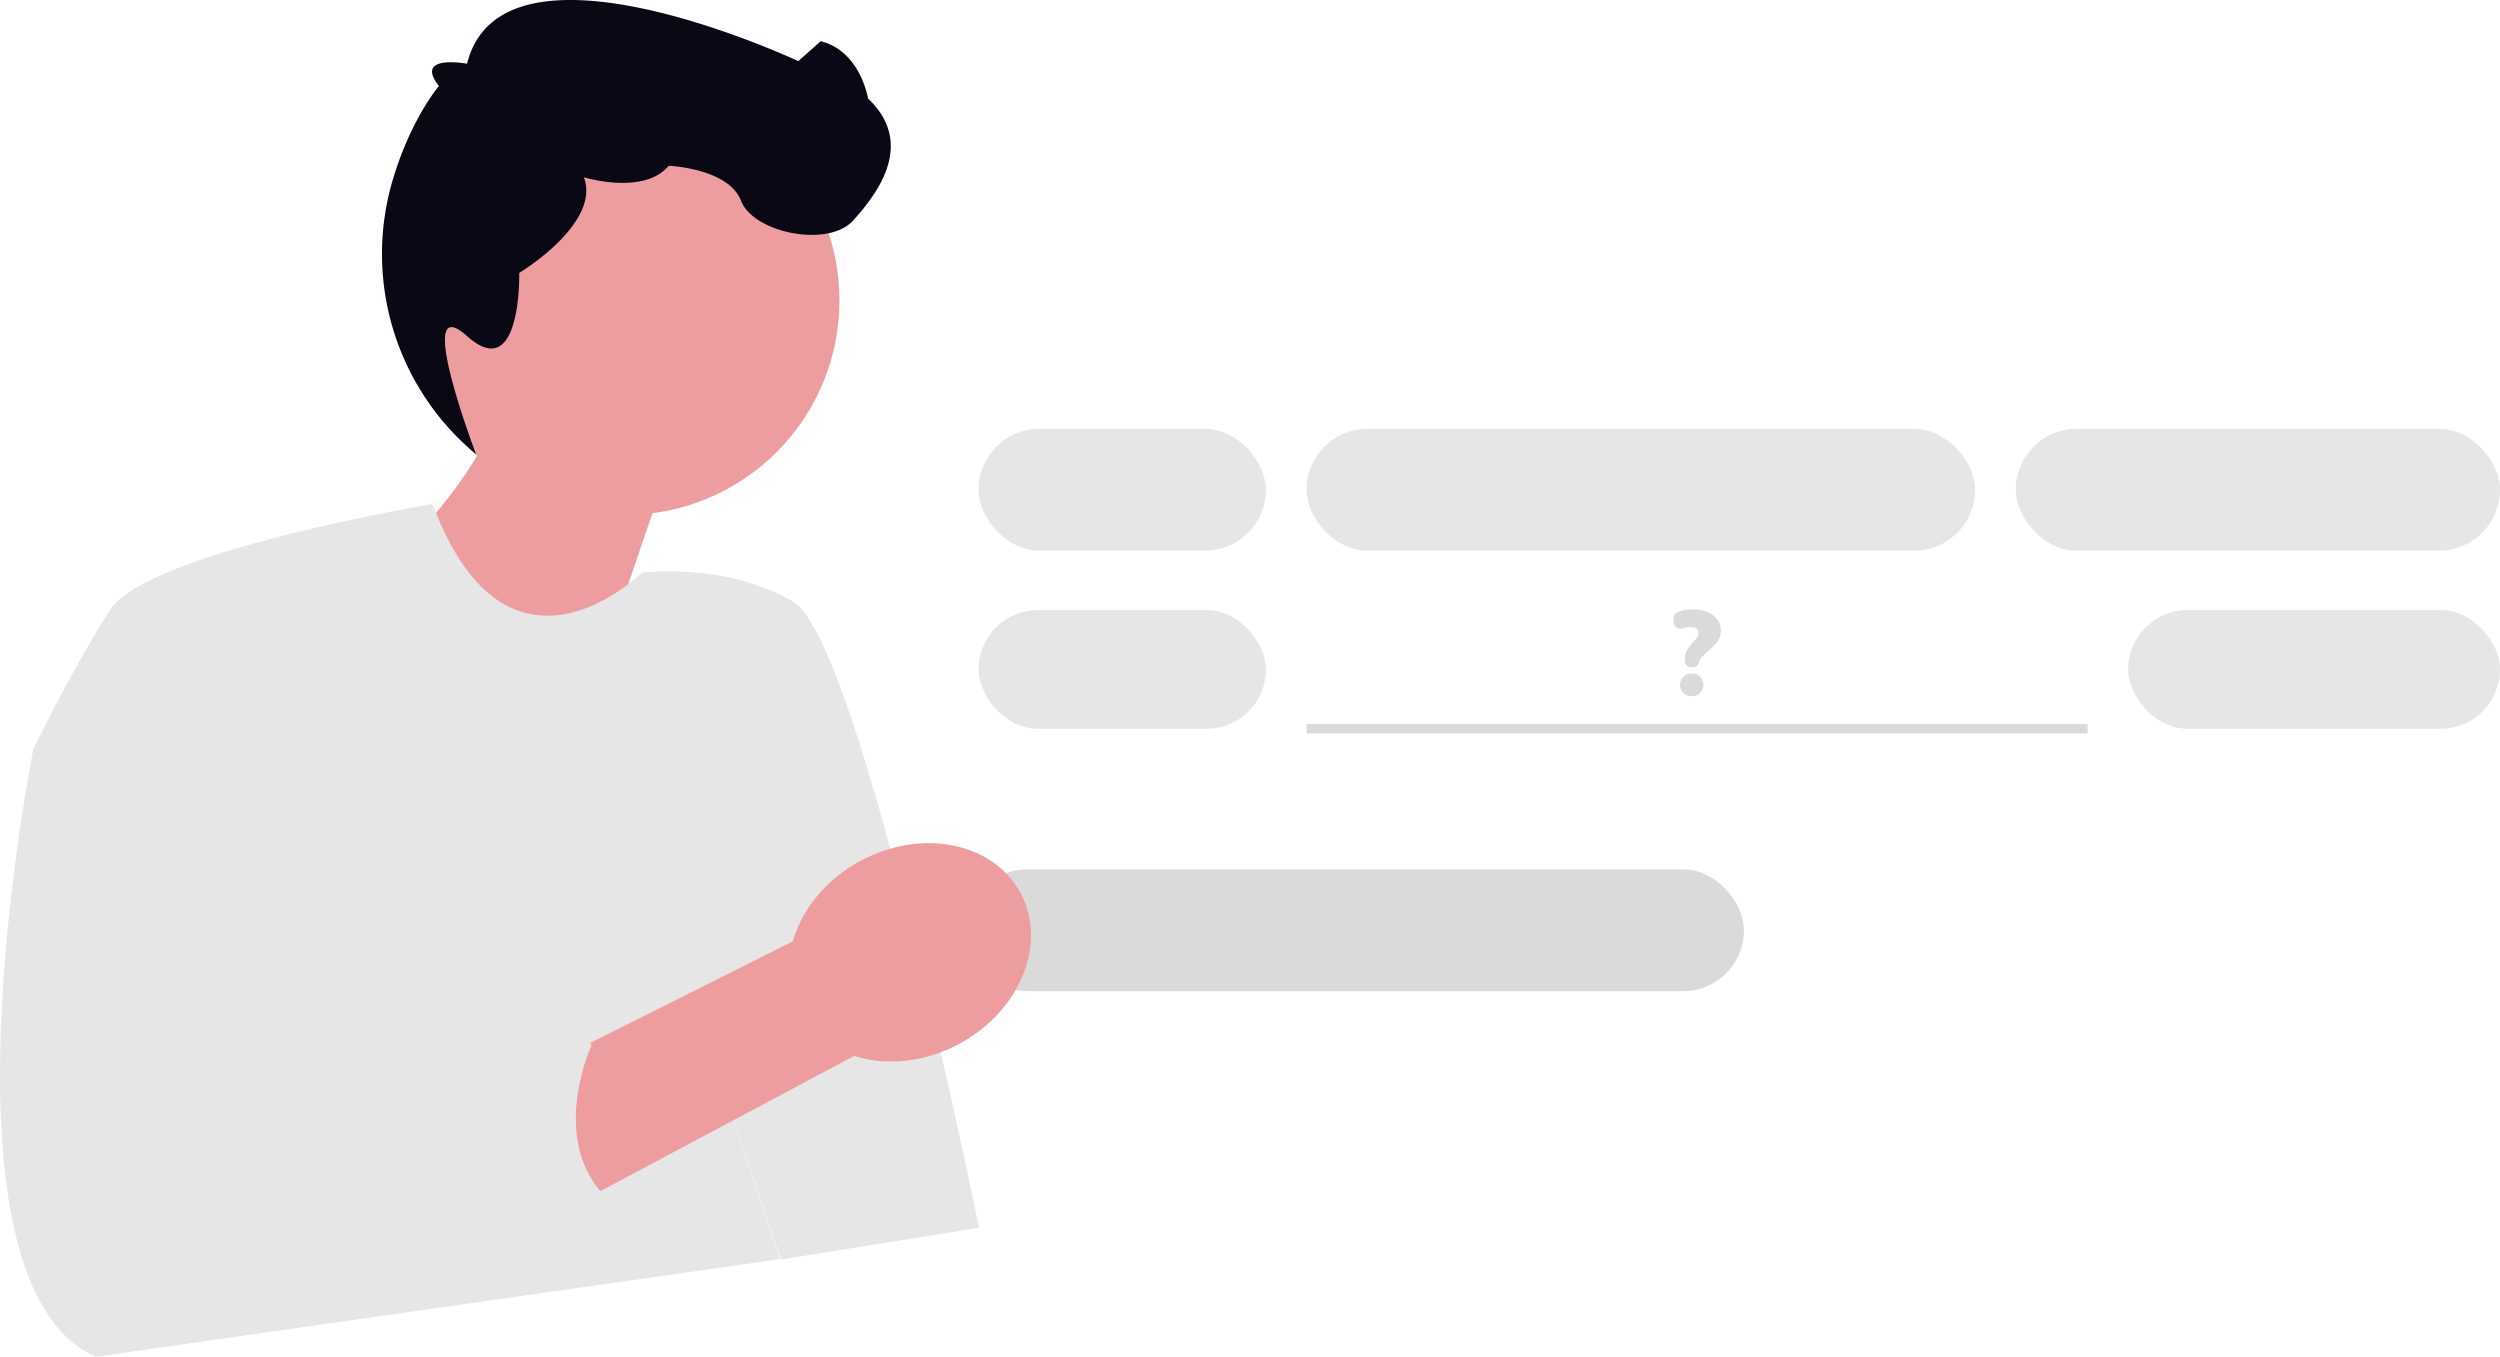 <svg xmlns="http://www.w3.org/2000/svg" width="800.205" height="434.249" viewBox="0 0 800.205 434.249" xmlns:xlink="http://www.w3.org/1999/xlink" role="img" artist="Katerina Limpitsouni" source="https://undraw.co/"><g transform="translate(-604.795 -228.44)"><rect width="249" height="39" rx="19.5" transform="translate(914 506.709)" fill="#dadada"/><path d="M163.91,103.535a68.626,68.626,0,1,1,76.3,80.137l-28.462,83.982-56.679-67.363s17.652-15.754,29.052-35.035a68.551,68.551,0,0,1-20.206-61.721Z" transform="translate(573.388 209.027)" fill="#ed9da0"/><path d="M138.038,214.788S47.377,230.075,35.415,248.417s-24.721,44.658-24.721,44.658S-23.6,463.731,30.63,487.655l219.052-31.236L222.818,376.01l27.114,80.543L313.357,446.4S275.45,258.784,253.919,246.025s-48.447-9.331-48.447-9.331-42.862,42.587-66.985-21.889l-.449-.017Z" transform="translate(604.795 175.033)" fill="#e6e6e6"/><path d="M217.932,69.156s19.185,5.895,27.16-3.675c0,0,19.139.8,23.126,11.164S296.129,91.8,304.1,83.025,324.04,58.3,308.889,43.95c0,0-2.392-15.152-15.152-18.342l-7.177,6.38s-94.8-44.583-106.013.835c0,0-17.167-3.236-9.007,7.135,0,0-9.195,10.661-15.027,30.879a83.352,83.352,0,0,0,26.925,87.014h0S163.052,104.339,180.547,120s16.7-20.227,16.7-20.227,26.224-15.777,20.688-30.616Z" transform="translate(573.749 216.021)" fill="#090814"/><path d="M302.418,418.947l-133.433,71.1-25.655-37.828,139.447-69.943c2.908-10.181,10.567-19.817,21.756-25.809,19.578-10.486,42.484-5.851,51.162,10.352s-.159,37.837-19.737,48.323c-11.189,5.993-23.455,7.027-33.541,3.806Z" transform="translate(575.765 147.475)" fill="#ed9da0"/><path d="M94.232,396.958,87.852,416.1s15.152,16.178,0,25.235l53.43-6.893s21.63-15.954,23.176-2.793c0,0,27.064-17.941,32.646-6.776,0,0-16.007,34.614,9.142,52.4l-33.464,15.047-23.836,16.132L38.41,524.552" transform="translate(597.015 138.137)" fill="#e6e6e6"/><rect width="214" height="39" rx="19.5" transform="translate(1023 365.708)" fill="#e6e6e6"/><rect width="92" height="38" rx="19" transform="translate(918 423.708)" fill="#e6e6e6"/><path d="M250,1.5H0v-3H250Z" transform="translate(1023 461.708)" fill="#dadada"/><rect width="119" height="38" rx="19" transform="translate(1286 423.708)" fill="#e6e6e6"/><rect width="155" height="39" rx="19.5" transform="translate(1250 365.708)" fill="#e6e6e6"/><rect width="92" height="39" rx="19.5" transform="translate(918 365.708)" fill="#e6e6e6"/><g transform="translate(1140.453 423.466)"><path d="M462.46,381.058h-.582a1.968,1.968,0,0,1-1.966-1.966V378.6a6.015,6.015,0,0,1,.681-3.011,15.838,15.838,0,0,1,1.908-2.564,11.3,11.3,0,0,0,1.3-1.564,2.63,2.63,0,0,0,.41-1.455c0-1.214-.791-1.8-2.417-1.8a9.816,9.816,0,0,0-2.664.4,2.243,2.243,0,0,1-2.859-2.157v-.989a2.2,2.2,0,0,1,1.3-2.017,12.879,12.879,0,0,1,9.51-.083,7.539,7.539,0,0,1,3.2,2.422,5.834,5.834,0,0,1,1.146,3.536,5.751,5.751,0,0,1-1.108,3.536,20.215,20.215,0,0,1-3.1,3.158,22.086,22.086,0,0,0-1.987,1.872,3.456,3.456,0,0,0-.826,1.538A1.961,1.961,0,0,1,462.46,381.058Z" transform="translate(-456.268 -362.491)" fill="#dadada"/><path d="M474.11,504.7h-.077a3.644,3.644,0,1,1,0-7.287h.077a3.644,3.644,0,1,1,0,7.287Z" transform="translate(-468.241 -476.884)" fill="#dadada"/></g></g></svg>